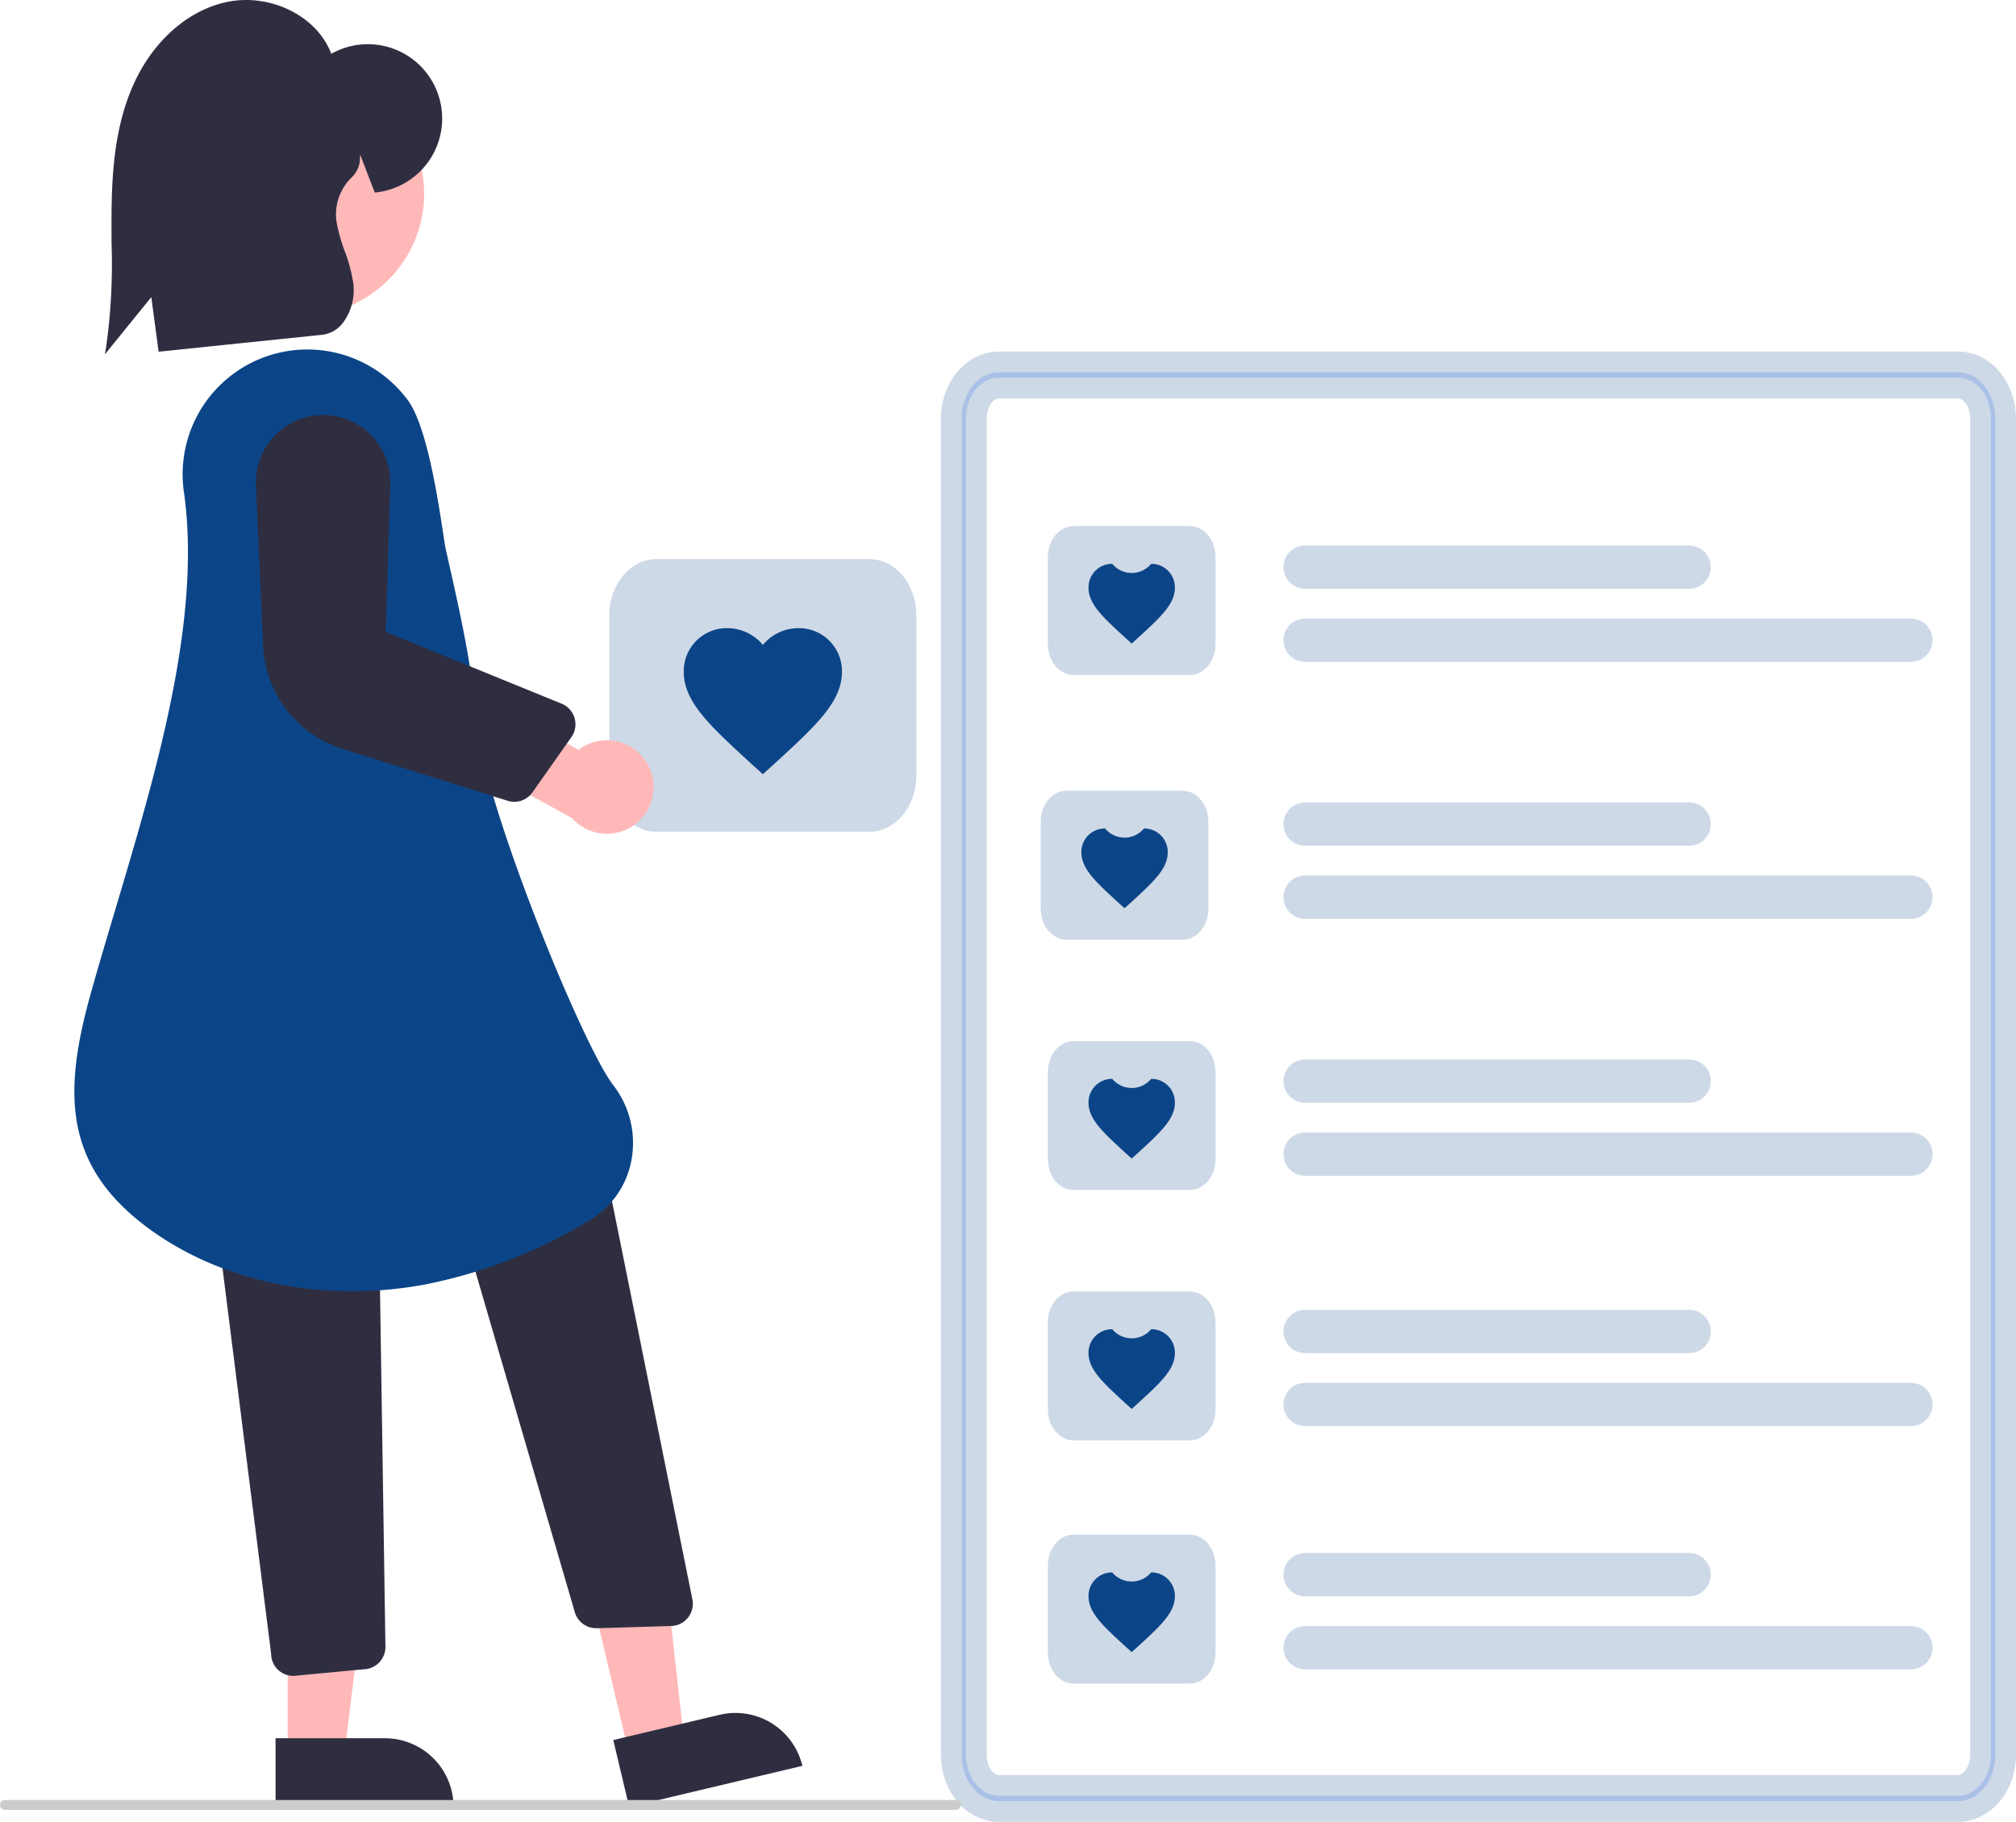 <svg xmlns="http://www.w3.org/2000/svg" width="243.5" height="220.014" viewBox="0 0 243.5 220.014">
  <g id="added_to_favorites" data-name="added to favorites" transform="translate(-59 -126.966)">
    <path id="Path_10760" data-name="Path 10760" d="M613.523,360.772H497.68c-2.488,0-4.5-2.513-4.507-5.609V193.814c0-3.1,2.019-5.606,4.507-5.609H613.523c2.488,0,4.5,2.513,4.506,5.609V355.163C618.027,358.259,616.011,360.769,613.523,360.772ZM497.68,188.865c-2.2,0-3.974,2.217-3.976,4.949V355.163c0,2.732,1.781,4.946,3.976,4.949H613.523c2.2,0,3.974-2.217,3.976-4.949V193.814c0-2.732-1.781-4.946-3.976-4.949Z" transform="translate(-318.03 -16.292)" fill="#226bff" stroke="#0c4587" stroke-width="5" opacity="0.2"/>
    <path id="Path_10762" data-name="Path 10762" d="M706.526,395.021H660.141a2.613,2.613,0,0,1,0-5.226h46.385a2.613,2.613,0,0,1,0,5.226Z" transform="translate(-443.502 -196.95)" fill="#0c4587" opacity="0.2"/>
    <path id="Path_10763" data-name="Path 10763" d="M733.311,422.021h-73.17a2.613,2.613,0,1,1,0-5.226h73.17a2.613,2.613,0,1,1,0,5.226Z" transform="translate(-443.502 -215.13)" fill="#0c4587" opacity="0.2"/>
    <path id="Path_10765" data-name="Path 10765" d="M706.526,490.021H660.141a2.613,2.613,0,1,1,0-5.226h46.385a2.613,2.613,0,1,1,0,5.226Z" transform="translate(-443.502 -260.918)" fill="#0c4587" opacity="0.2"/>
    <path id="Path_10766" data-name="Path 10766" d="M733.311,517.021h-73.17a2.613,2.613,0,0,1,0-5.226h73.17a2.613,2.613,0,1,1,0,5.226Z" transform="translate(-443.502 -279.098)" fill="#0c4587" opacity="0.2"/>
    <path id="Path_10768" data-name="Path 10768" d="M706.526,585.021H660.141a2.613,2.613,0,0,1,0-5.227h46.385a2.613,2.613,0,0,1,0,5.227Z" transform="translate(-443.502 -324.885)" fill="#0c4587" opacity="0.2"/>
    <path id="Path_10795" data-name="Path 10795" d="M706.526,585.021H660.141a2.613,2.613,0,0,1,0-5.227h46.385a2.613,2.613,0,0,1,0,5.227Z" transform="translate(-443.502 -294.653)" fill="#0c4587" opacity="0.2"/>
    <path id="Path_10798" data-name="Path 10798" d="M706.526,585.021H660.141a2.613,2.613,0,0,1,0-5.227h46.385a2.613,2.613,0,0,1,0,5.227Z" transform="translate(-443.502 -265.283)" fill="#0c4587" opacity="0.2"/>
    <path id="Path_10769" data-name="Path 10769" d="M733.311,612.021h-73.17a2.613,2.613,0,1,1,0-5.226h73.17a2.613,2.613,0,1,1,0,5.226Z" transform="translate(-443.502 -343.066)" fill="#0c4587" opacity="0.2"/>
    <path id="Path_10792" data-name="Path 10792" d="M733.311,612.021h-73.17a2.613,2.613,0,1,1,0-5.226h73.17a2.613,2.613,0,1,1,0,5.226Z" transform="translate(-443.502 -312.833)" fill="#0c4587" opacity="0.2"/>
    <path id="Path_10796" data-name="Path 10796" d="M733.311,612.021h-73.17a2.613,2.613,0,1,1,0-5.226h73.17a2.613,2.613,0,1,1,0,5.226Z" transform="translate(-443.502 -283.464)" fill="#0c4587" opacity="0.2"/>
    <path id="Path_10770" data-name="Path 10770" d="M576.968,596.277H562.922c-1.713,0-3.1-1.664-3.1-3.714V582.009c0-2.05,1.39-3.711,3.1-3.714h14.046c1.713,0,3.1,1.664,3.1,3.714v10.555C580.069,594.613,578.681,596.275,576.968,596.277Z" transform="translate(-374.255 -387.797)" fill="#0c4587" opacity="0.2"/>
    <path id="Path_10786" data-name="Path 10786" d="M576.968,596.277H562.922c-1.713,0-3.1-1.664-3.1-3.714V582.009c0-2.05,1.39-3.711,3.1-3.714h14.046c1.713,0,3.1,1.664,3.1,3.714v10.555C580.069,594.613,578.681,596.275,576.968,596.277Z" transform="translate(-375.119 -355.836)" fill="#0c4587" opacity="0.2"/>
    <path id="Path_10788" data-name="Path 10788" d="M576.968,596.277H562.922c-1.713,0-3.1-1.664-3.1-3.714V582.009c0-2.05,1.39-3.711,3.1-3.714h14.046c1.713,0,3.1,1.664,3.1,3.714v10.555C580.069,594.613,578.681,596.275,576.968,596.277Z" transform="translate(-374.255 -325.603)" fill="#0c4587" opacity="0.2"/>
    <path id="Path_10793" data-name="Path 10793" d="M576.968,596.277H562.922c-1.713,0-3.1-1.664-3.1-3.714V582.009c0-2.05,1.39-3.711,3.1-3.714h14.046c1.713,0,3.1,1.664,3.1,3.714v10.555C580.069,594.613,578.681,596.275,576.968,596.277Z" transform="translate(-374.255 -295.37)" fill="#0c4587" opacity="0.2"/>
    <path id="Path_10797" data-name="Path 10797" d="M576.968,596.277H562.922c-1.713,0-3.1-1.664-3.1-3.714V582.009c0-2.05,1.39-3.711,3.1-3.714h14.046c1.713,0,3.1,1.664,3.1,3.714v10.555C580.069,594.613,578.681,596.275,576.968,596.277Z" transform="translate(-374.255 -266.001)" fill="#0c4587" opacity="0.2"/>
    <path id="Path_10771" data-name="Path 10771" d="M580.067,406.186l-.756-.682c-2.686-2.466-4.459-4.067-4.459-6.06a2.836,2.836,0,0,1,2.869-2.886,3.05,3.05,0,0,0,4.694,0,2.836,2.836,0,0,1,2.869,2.886c0,1.994-1.773,3.594-4.459,6.06Z" transform="translate(-384.377 -201.503)" fill="#0c4587"/>
    <path id="Path_10787" data-name="Path 10787" d="M580.067,406.186l-.756-.682c-2.686-2.466-4.459-4.067-4.459-6.06a2.836,2.836,0,0,1,2.869-2.886,3.05,3.05,0,0,0,4.694,0,2.836,2.836,0,0,1,2.869,2.886c0,1.994-1.773,3.594-4.459,6.06Z" transform="translate(-385.241 -169.542)" fill="#0c4587"/>
    <path id="Path_10789" data-name="Path 10789" d="M580.067,406.186l-.756-.682c-2.686-2.466-4.459-4.067-4.459-6.06a2.836,2.836,0,0,1,2.869-2.886,3.05,3.05,0,0,0,4.694,0,2.836,2.836,0,0,1,2.869,2.886c0,1.994-1.773,3.594-4.459,6.06Z" transform="translate(-384.377 -139.309)" fill="#0c4587"/>
    <path id="Path_10794" data-name="Path 10794" d="M580.067,406.186l-.756-.682c-2.686-2.466-4.459-4.067-4.459-6.06a2.836,2.836,0,0,1,2.869-2.886,3.05,3.05,0,0,0,4.694,0,2.836,2.836,0,0,1,2.869,2.886c0,1.994-1.773,3.594-4.459,6.06Z" transform="translate(-384.377 -109.076)" fill="#0c4587"/>
    <path id="Path_10799" data-name="Path 10799" d="M580.067,406.186l-.756-.682c-2.686-2.466-4.459-4.067-4.459-6.06a2.836,2.836,0,0,1,2.869-2.886,3.05,3.05,0,0,0,4.694,0,2.836,2.836,0,0,1,2.869,2.886c0,1.994-1.773,3.594-4.459,6.06Z" transform="translate(-384.377 -79.707)" fill="#0c4587"/>
    <g id="Group_6367" data-name="Group 6367" transform="translate(59 126.966)">
      <path id="Path_10790" data-name="Path 10790" d="M591.227,611.229H565.5c-3.137,0-5.68-3.047-5.683-6.8V585.1c0-3.755,2.546-6.8,5.683-6.8h25.725c3.137,0,5.68,3.047,5.683,6.8v19.331c0,3.755-2.546,6.8-5.684,6.8Z" transform="translate(-486.222 -510.784)" fill="#0c4587" opacity="0.2"/>
      <path id="Path_10791" data-name="Path 10791" d="M584.4,414.192l-1.385-1.25c-4.919-4.516-8.167-7.448-8.167-11.1a5.195,5.195,0,0,1,5.254-5.286,5.651,5.651,0,0,1,4.3,2.018,5.651,5.651,0,0,1,4.3-2.018,5.195,5.195,0,0,1,5.254,5.286c0,3.652-3.248,6.583-8.167,11.1Z" transform="translate(-492.261 -320.702)" fill="#0c4587"/>
      <path id="Path_10775" data-name="Path 10775" d="M122.865,493.3l6.654-1.583L126.58,465.3l-9.82,2.336Z" transform="translate(-46.907 -281.603)" fill="#ffb8b8"/>
      <path id="Path_10776" data-name="Path 10776" d="M0,0H21.5V8.305H8.305A8.3,8.3,0,0,1,0,0H0Z" transform="matrix(-0.973, 0.231, -0.231, -0.973, 96.913, 213.245)" fill="#2f2e41"/>
      <path id="Path_10777" data-name="Path 10777" d="M342.171,635.611,327.72,586.083l18.059-4.479,10.594,52.453a2.692,2.692,0,0,1-2.559,3.224l-8.978.267h-.081A2.693,2.693,0,0,1,342.171,635.611Z" transform="translate(-272.744 -440.922)" fill="#2f2e41"/>
      <path id="Path_10778" data-name="Path 10778" d="M58.088,494.668h6.839l3.253-26.381H58.086Z" transform="translate(-23.336 -282.802)" fill="#ffb8b8"/>
      <path id="Path_10779" data-name="Path 10779" d="M0,0H21.5V8.305H8.305A8.3,8.3,0,0,1,0,0H0Z" transform="translate(54.784 218.215) rotate(179.995)" fill="#2f2e41"/>
      <path id="Path_10780" data-name="Path 10780" d="M287.185,647.136a2.642,2.642,0,0,1-.8-1.872l-6.231-49.407a2.7,2.7,0,0,1,2.673-2.706l13.909-.1h.02a2.7,2.7,0,0,1,2.691,2.651l.739,48.671a2.69,2.69,0,0,1-2.63,2.731l-8.443.8h-.039A2.673,2.673,0,0,1,287.185,647.136Z" transform="translate(-253.633 -445.52)" fill="#2f2e41"/>
      <circle id="Ellipse_490" data-name="Ellipse 490" cx="14.694" cy="14.694" r="14.694" transform="translate(21.839 8.699)" fill="#ffb8b8"/>
      <path id="Path_10781" data-name="Path 10781" d="M259.034,522.556c-9.56-7.47-9.459-16.185-6.2-27.825.919-3.279,1.911-6.6,2.961-10.121,4.879-16.347,10.408-34.876,8.309-50.175l.3-.041-.3.041a15.071,15.071,0,0,1,26.88-11.484c2.926,3.638,4.322,16.432,4.736,18.265,1.9,8.416,3.047,13.5,3.87,21.6.973,9.58,12.625,38.223,16.338,43.027a11.366,11.366,0,0,1,2.2,9.053,10.651,10.651,0,0,1-5.058,7.26,60.812,60.812,0,0,1-19.567,7.7,47.971,47.971,0,0,1-9.11.877C274.91,530.732,265.845,527.878,259.034,522.556Z" transform="translate(-241.86 -374.8)" fill="#0c4587"/>
      <path id="Path_10782" data-name="Path 10782" d="M349.85,495.4a5.61,5.61,0,0,0-8.4-1.832l-11.134-6.354-5.511,5.825,15.85,8.751a5.64,5.64,0,0,0,9.2-6.39Z" transform="translate(-271.571 -403.001)" fill="#ffb8b8"/>
      <path id="Path_10783" data-name="Path 10783" d="M317.886,476.8l-19.956-6.269a13.737,13.737,0,0,1-9.578-12.461l-.859-19.39a8.119,8.119,0,1,1,16.227-.109l-.549,17.84,21.239,8.662a2.692,2.692,0,0,1,1.183,4.044l-4.7,6.666a2.685,2.685,0,0,1-3.007,1.017Z" transform="translate(-256.58 -380.098)" fill="#2f2e41"/>
      <path id="Path_10784" data-name="Path 10784" d="M257.184,388.129a72.126,72.126,0,0,0,.623-12.237c-.006-1.1-.013-2.191-.006-3.285.031-5.081.347-10.467,2.424-15.425,2.261-5.4,6.448-9.292,11.2-10.423,5.358-1.276,11.171,1.545,12.922,6.189a8.978,8.978,0,1,1,5.473,16.733l-.224.02-1.751-4.55c-.01.08-.019.16-.029.242a3.281,3.281,0,0,1-1.006,2.482h0a6.212,6.212,0,0,0-1.83,5.364,20.228,20.228,0,0,0,.982,3.519A19.311,19.311,0,0,1,287,380.633a6.619,6.619,0,0,1-1.24,4.794,3.7,3.7,0,0,1-2.536,1.455l-19.735,2.041-.882-6.592L257,389.245Z" transform="translate(-244.332 -346.451)" fill="#2f2e41"/>
      <path id="Path_10785" data-name="Path 10785" d="M351.291,710.991H236.425a.6.6,0,1,1,0-1.2H351.291a.6.6,0,0,1,0,1.2Z" transform="translate(-235.827 -492.421)" fill="#ccc"/>
    </g>
  </g>
</svg>
